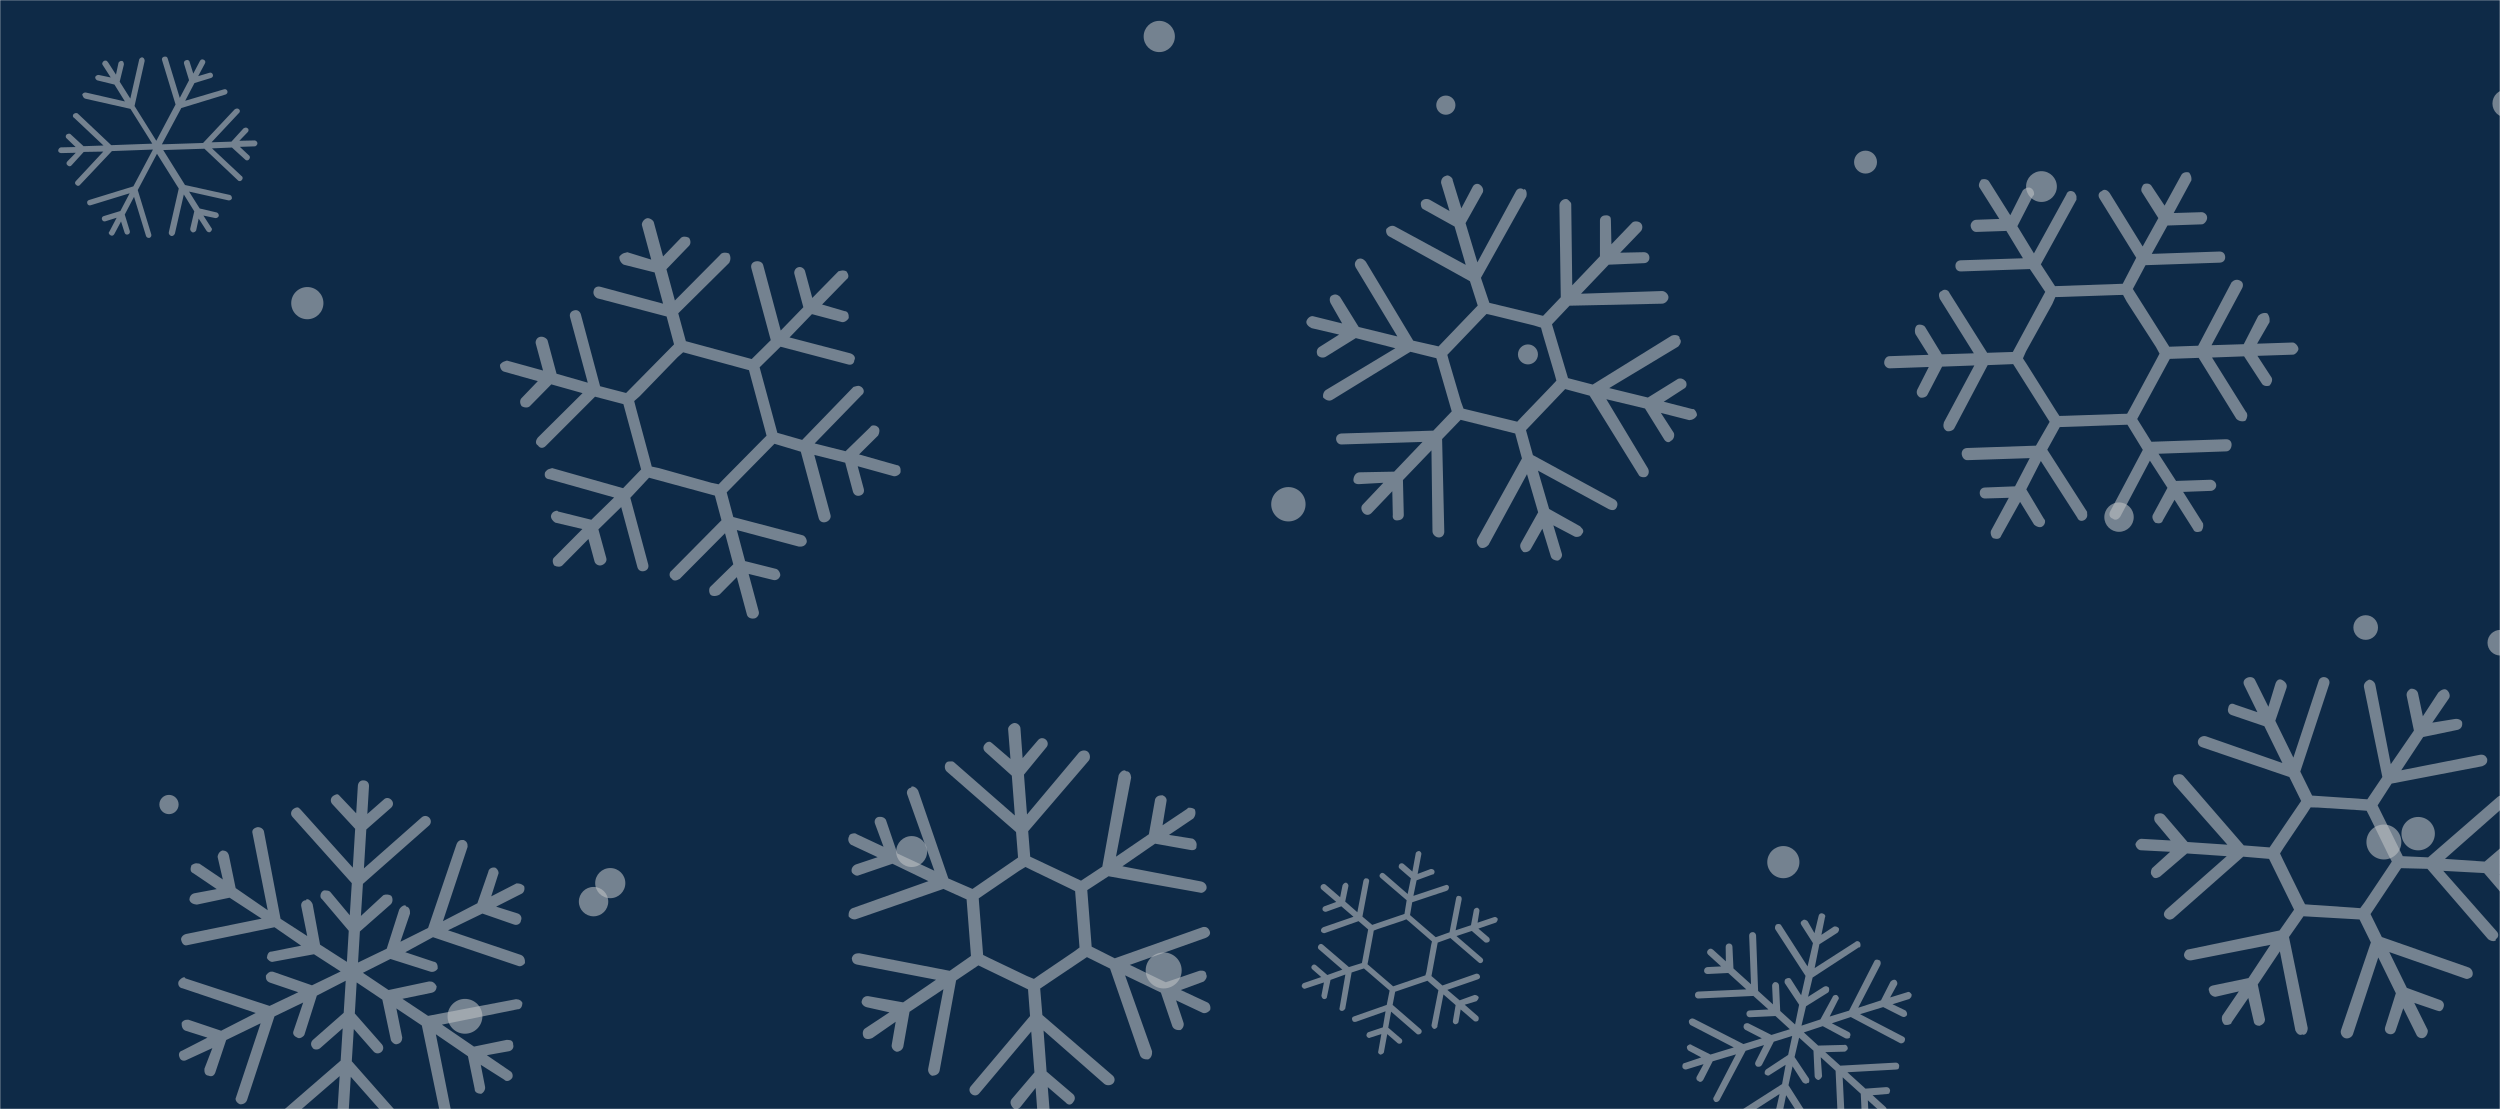 <svg xmlns="http://www.w3.org/2000/svg" version="1.1" xmlns:xlink="http://www.w3.org/1999/xlink" xmlns:svgjs="http://svgjs.com/svgjs" width="1481" height="657" preserveAspectRatio="none" viewBox="0 0 1481 657"><g mask="url(&quot;#SvgjsMask1298&quot;)" fill="none"><rect width="1481" height="657" x="0" y="0" fill="#0e2a47"></rect><circle r="5.925" cx="905.155" cy="209.955" filter="url(#SvgjsFilter1299)" fill="rgba(189, 193, 196, 0.58)"></circle><circle r="9.165" cx="540.065" cy="504.455" filter="url(#SvgjsFilter1299)" fill="rgba(189, 193, 196, 0.58)"></circle><circle r="7.6" cx="1481.2" cy="380.74" filter="url(#SvgjsFilter1299)" fill="rgba(189, 193, 196, 0.58)"></circle><circle r="10.32" cx="275.45" cy="602.06" filter="url(#SvgjsFilter1299)" fill="rgba(189, 193, 196, 0.58)"></circle><circle r="9.54" cx="182.06" cy="179.58" filter="url(#SvgjsFilter1299)" fill="rgba(189, 193, 196, 0.58)"></circle><circle r="10.18" cx="763.24" cy="298.72" filter="url(#SvgjsFilter1299)" fill="rgba(189, 193, 196, 0.58)"></circle><circle r="10.345" cx="1412.215" cy="498.805" filter="url(#SvgjsFilter1299)" fill="rgba(189, 193, 196, 0.58)"></circle><circle r="9.525" cx="1056.455" cy="510.725" filter="url(#SvgjsFilter1299)" fill="rgba(189, 193, 196, 0.58)"></circle><circle r="8.71" cx="1255.31" cy="306.35" filter="url(#SvgjsFilter1299)" fill="rgba(189, 193, 196, 0.58)"></circle><circle r="6.795" cx="1105.145" cy="96.035" filter="url(#SvgjsFilter1299)" fill="rgba(189, 193, 196, 0.58)"></circle><circle r="8.285" cx="1484.805" cy="61.315" filter="url(#SvgjsFilter1299)" fill="rgba(189, 193, 196, 0.58)"></circle><circle r="8.71" cx="351.62" cy="534.12" filter="url(#SvgjsFilter1299)" fill="rgba(189, 193, 196, 0.58)"></circle><circle r="10.665" cx="689.355" cy="574.895" filter="url(#SvgjsFilter1299)" fill="rgba(189, 193, 196, 0.58)"></circle><circle r="5.705" cx="100.105" cy="476.595" filter="url(#SvgjsFilter1299)" fill="rgba(189, 193, 196, 0.58)"></circle><circle r="5.685" cx="856.515" cy="62.295" filter="url(#SvgjsFilter1299)" fill="rgba(189, 193, 196, 0.58)"></circle><circle r="9.895" cx="1432.525" cy="493.855" filter="url(#SvgjsFilter1299)" fill="rgba(189, 193, 196, 0.58)"></circle><circle r="8.93" cx="361.52" cy="523.16" filter="url(#SvgjsFilter1299)" fill="rgba(189, 193, 196, 0.58)"></circle><circle r="9.25" cx="686.75" cy="21.61" filter="url(#SvgjsFilter1299)" fill="rgba(189, 193, 196, 0.58)"></circle><circle r="7.295" cx="1401.435" cy="371.745" filter="url(#SvgjsFilter1299)" fill="rgba(189, 193, 196, 0.58)"></circle><circle r="9.12" cx="1209.36" cy="110.52" filter="url(#SvgjsFilter1299)" fill="rgba(189, 193, 196, 0.58)"></circle><path d="M507.5 544.4L558.9 526.6 572.6 532.8 575.2 566.3 562.6 575.1 509 564.7C508.4 564.8 508.4 564.8 507.7 564.8 506.4 564.9 505.1 565.7 504.6 567.7 504.8 569.7 505.5 570.9 507.6 571.4L554.5 580.4 535 593.8 514.3 590.1C514.3 590.1 513.6 590.1 513.6 590.1 512.3 590.2 511 591 510.5 593 510 594.3 511.4 596.2 513.5 596.7L526.9 599.7 512.4 609.3C511.2 610.1 510.7 612.1 511.5 614S514.9 615.8 516.8 614.9L530.6 605.3 528.3 618.7C527.8 620.7 529.3 622.6 531.3 623.1 532.6 623 534.5 622.2 535.1 620.2L538.8 599.4 558.9 586 549.9 632.9C549.4 634.9 550.8 636.8 552.2 637.3 554.2 637.2 556.1 636.4 556.6 634.4L566.4 580.8 579.6 571.9 609 586.1 610.2 601.9 575.1 643.5C573.9 644.9 574.1 646.9 575.5 648.1S578.9 649.2 580.1 647.7L610.9 611.1 612.8 635.3 599.5 650.9C598.2 652.3 598.4 654.3 599.9 656.1S603.2 657.2 604.5 655.8L613.5 644.5 614.8 662.2C615 664.2 617.1 665.4 619 665.2 621 665.1 622.2 663.7 622.1 661.7L620.7 644 631.3 653.1C632.8 654.9 634.7 654.8 635.9 652.7 637.1 651.3 637 649.3 635.6 648.1L620 634.8 618.2 610.5 654.2 642.1C655.6 643.3 658.3 643.1 659.5 641.7S660.5 638.3 659.1 637.1L617.5 601.3 616.2 585.6 643.9 567 657.6 573.8 675.4 625.3C676.2 627.2 678.2 627.7 680.2 627.6 682.1 626.7 682.6 624.7 682.5 622.8L666.5 577.8 687.7 588 694.5 608C695.3 609.9 697.4 610.4 699.3 610.2 700.6 609.5 701.8 607.4 701 605.5L696.7 592.6 712.4 600C713.8 600.6 715.7 599.8 716.9 598.3 717.4 596.3 716.6 594.4 715.2 593.8L699.5 586.5 713 581.5C714.2 580.7 715.4 578.6 714.6 577.4 714.5 575.4 713.1 574.9 711.2 575 711.2 575 710.5 575.1 710.5 575.1L690.6 581.9 669.3 571.6 714.3 555.6C716.2 554.8 717.4 553.4 716.6 551.5 715.8 549.6 714.5 549 713.1 549.1 712.5 549.2 712.5 549.2 712.5 549.2L660.4 567.7 646.7 560.8 644.1 527.3 656.7 519.1 710.9 528.8C712.3 529.4 714.2 527.9 714.7 526.6 715.2 524.5 713.8 522.7 711.7 522.2L664.9 513.2 684.3 499.8 705 503.5C707.1 504 709 503.2 708.8 501.3 709.3 499.2 707.9 497.4 706.5 496.8L692.5 494.6 706.9 484.9C708.1 483.5 708.6 481.5 707.8 479.5 707.1 478.9 705.8 478.4 704.4 478.5 703.8 478.5 703.8 478.5 703.2 479.2L688.7 488.9 691 474.9C691.5 472.9 690.1 471.7 688.7 471.1 688 471.2 688 471.2 687.4 471.2 686.1 471.3 684.8 472.1 684.3 473.4L680.6 494.2 661.1 507.5 670.1 460.6C669.9 458.7 669.1 456.8 667.2 456.9 666.4 456.3 666.4 456.3 665.8 456.4 664.5 456.5 663.3 457.9 662.7 459.2L653 513.4 640.4 521.7 610.3 507.5 609.1 492.4 644.9 450.7C646.1 449.3 645.9 446.7 644.5 445.4S640.5 444.4 639.2 445.8L608.4 482.5 606.6 458.9 619.9 442.7C621.1 441.3 620.9 439.3 619.5 438.1 618.1 436.9 616.1 437 614.9 438.5L605.8 449.1 604.5 431.3C604.4 430 602.9 428.2 600.9 428.3 599 428.5 597.1 430.6 597.2 431.9L598.6 449.6 588 440.5C587.3 439.9 586.6 439.3 585.9 439.4 584.6 439.5 584 440.2 583.4 440.9 582.2 442.3 582.3 444.2 583.8 445.5L599.4 459.5 601.2 483.1 565.1 451.5C564.4 450.9 563.7 451 562.4 451.1 561.7 451.1 561.1 451.2 560.5 451.9 559.3 453.3 559.5 455.9 560.9 457.1L601.9 492.9 603.1 508 576.1 526.6 561.8 520.4 543.9 468.3C543.2 467 541.7 465.8 540.4 465.9 539.8 466 539.8 466 539.8 466.6 537.9 466.8 536.7 468.9 537.5 470.8L553.5 515.8 531.6 505.6 524.8 485.6C524 484.4 522.7 483.8 521.3 483.9 521.3 483.9 520.7 483.9 520.7 483.9 518.7 484.1 517.6 486.2 518.4 488.1L523.4 501.6 507.6 494.2C506.9 493.6 506.2 493.6 505.6 493.7 504.3 493.8 503 494.5 503.1 495.2 501.9 497.3 502.7 499.2 504.1 500.4L519.9 507.8 507 512.1C505.1 512.9 503.9 514.9 504.7 516.9 505.5 518.1 507.5 519.3 508.8 518.5L528.7 511.7 550 522 505 538C503.1 538.8 502.6 540.8 502.7 542.8 503.5 544 505.6 545.2 507.5 544.4ZM582.1 561.8L580.1 536.2 579.8 532.2 583 530 603.7 515.9 607.5 513.6 610.9 515.3 633.5 526.2 636.9 527.9 637.2 531.8 639.2 557.4 639.5 561.3 636.4 563.6 615.6 577.7 612.5 579.9 608.4 578.2 585.8 567.4 582.4 565.7 582.1 561.8Z" fill="rgba(189, 193, 196, 0.58)"></path><path d="M1292.2 103.7L1282.3 121.8 1274.6 110.2C1273.9 108.9 1271.9 108.3 1270 109.1 1268.7 110.4 1268.1 112.4 1268.8 113.7L1278.6 129.2 1269.3 146 1249.8 114.4C1248.4 112.4 1246.4 111.8 1245.1 113.2 1243.2 113.9 1242.6 115.9 1243.9 117.8L1265.5 152.7 1257.5 168.1 1217.4 169.5 1209 156.6 1230.1 118.3C1230.1 117.7 1230.1 117 1230.1 116.3 1230 115.7 1229.3 114.4 1228.7 113.8 1226.6 112.5 1224.7 113.2 1224.1 115.2L1204.9 150.1 1195.1 134 1204.4 115.9C1205 115.9 1205 115.2 1205 114.6 1204.9 113.2 1204.2 111.9 1202.9 111.3 1201.6 110.7 1199.6 111.4 1198.3 112.8L1190.9 127.5 1178.4 107.6C1177.7 106.3 1175.7 105.7 1173.7 106.4 1172.5 107.8 1171.9 109.8 1172.6 111L1184.4 129.7 1170.6 130.2C1168.6 130.3 1167.4 132.3 1167.4 133.6 1167.5 135.6 1168.9 137.5 1170.8 137.4L1188.6 136.8 1198.4 153 1161.5 154.2C1159.6 154.3 1158.3 155.7 1158.4 157.6 1158.4 159.6 1159.8 160.9 1161.8 160.8L1202.5 159.4 1211.6 172.9 1192.4 208.5 1177.2 209 1154.9 173.6C1154.2 171.6 1151.6 171 1150.3 172.4 1148.3 173.1 1148.4 175.1 1149.1 177L1169.3 209.3 1150.3 209.9 1140.5 193.8C1139.8 192.5 1137.1 191.9 1135.8 192.6S1134 196 1134.7 197.9L1142.4 210.2 1119.3 211C1117.4 211 1116.1 213.1 1116.2 215 1116.2 216.4 1117.6 218.3 1119.6 218.2L1142.6 217.4 1135.8 230.8C1135.2 232.2 1135.3 234.1 1137.3 235.4 1138.6 236 1141.2 235.3 1141.8 233.9L1150.5 217.2 1169.6 216.5 1151.6 250.1C1151 252.1 1151.1 254 1153.1 255.3 1154.4 255.9 1157.1 255.1 1157.7 253.8L1177.5 216.3 1192.6 215.7 1214.2 249.9 1206.1 264 1165.3 265.4C1163.3 265.5 1162.1 266.8 1162.1 268.8 1162.2 270.8 1163.6 272.7 1165.5 272.6L1202.4 271.4 1193.7 288.1 1176 288.8C1174 288.8 1172.7 290.2 1172.8 292.2 1172.9 294.1 1174.2 295.4 1176.2 295.3L1190 294.9 1179.5 314.3C1178.9 315.7 1179.6 318.3 1180.9 318.9 1182.9 319.5 1184.9 319.4 1185.5 317.4L1196.7 297.3 1205 310.8C1206.4 312.1 1208.4 312.7 1209.7 312 1211 311.3 1211.6 309.9 1211.5 308.6 1211.5 308.6 1211.5 308 1210.8 307.3L1200.4 289.9 1209 273.1 1230.6 306.7C1231.3 308.6 1233.3 309.2 1235.2 307.8 1235.9 307.1 1236.5 306.5 1236.5 305.1 1236.4 304.5 1236.4 303.8 1236.4 303.2L1212.8 266.4 1220.2 253 1260.3 251.6 1269.4 266.5 1250.2 302.7C1249 304.7 1249.7 306.7 1251.7 307.3 1253 308.5 1255 307.8 1256.2 305.8L1273.6 272.9 1284 289 1275.3 305.1C1274.7 306.5 1275.4 308.4 1276.8 309.7 1278.8 310.3 1280.8 310.2 1281.3 308.2L1288.2 296.1 1299.3 313.6C1300 315.5 1302 315.4 1304 314.7 1304.6 314 1305.2 312.7 1305.2 311.4 1305.2 311.4 1305.1 310.7 1305.1 310.1L1293.3 291.4 1309.7 290.8C1311.1 290.8 1313 289.4 1312.9 287.4 1312.8 285.4 1310.8 284.2 1309.5 284.2L1289.1 284.9 1278.7 268.8 1318.8 267.4C1320.8 267.4 1322 265.4 1322 263.4S1320.6 260.1 1318.6 260.2L1274.5 261.7 1266.1 248.2 1285.4 212.6 1302.5 212 1324.8 248.1C1326.1 249.4 1328.1 250 1330.1 249.3 1330.7 248.6 1331.3 247.3 1331.3 246 1331.2 245.3 1331.2 244.6 1330.5 244L1310.4 211.8 1329.4 211.1 1339.9 227.2C1340.6 228.5 1342.6 229.1 1344.5 228.4 1345.8 227 1346.4 225 1345.7 223.7L1337.3 210.8 1358.4 210.1C1359.7 210.1 1361.6 208 1361.6 206.7 1361.5 204.8 1359.4 202.8 1358.1 202.9L1337.1 203.6 1344.5 190.8C1344.5 190.2 1344.5 189.5 1344.5 188.9 1344.4 187.5 1343.7 186.3 1343.1 185.6 1341.1 185 1339.1 185.8 1337.8 187.1L1329.2 203.9 1310.1 204.5 1328.1 171C1329.3 169 1328.6 167 1327.3 166.4 1325.2 165.1 1323.3 165.9 1322 167.2L1302.2 204.8 1285.1 205.4 1263.5 171.2 1271 157.1 1315 155.6C1317 155.5 1318.3 154.2 1318.2 152.2 1318.1 150.2 1316.8 149 1314.8 149L1274.7 150.4 1284 133.6 1304.4 132.9C1305.7 132.9 1307.6 130.8 1307.5 128.9 1307.5 126.9 1305.5 125.6 1304.1 125.7L1287.7 126.2 1298.2 106.8C1298.2 106.1 1298.2 106.1 1298.2 105.5 1298.1 104.2 1297.4 102.9 1296.8 102.2 1294.8 101.6 1292.8 102.4 1292.2 103.7ZM1277.2 205.6L1279.3 209.5 1277.5 212.9 1262 241.7 1260.1 245.1 1256.2 245.2 1223.9 246.3 1220 246.4 1217.9 243.2 1200.5 215.5 1198.4 212.3 1200.2 208.2 1215.8 180.1 1217.6 176 1221.5 175.9 1253.8 174.8 1257.7 174.7 1259.8 178.6 1277.2 205.6Z" fill="rgba(189, 193, 196, 0.58)"></path><path d="M1110.3 569.5L1095.4 598.7 1083.9 602.2 1088.9 592.3C1089.8 591.4 1089.1 590.3 1088.2 589.5 1087.3 589.2 1085.9 589.6 1085.7 590.5L1078.4 603.9 1067.2 607.6 1069.9 596.1 1082.9 588C1082.9 588 1083.2 587.7 1083.2 587.7 1083.7 587 1083.7 585.9 1083.4 585 1082.4 584.2 1081.6 583.9 1080.4 584.6L1071.1 590.5 1073.8 579.1 1101.2 561.2C1101.2 561.2 1101.8 561.2 1101.8 561.2 1102.3 560.6 1102.3 559.4 1101.9 558.5 1101.3 557.4 1099.8 557.2 1099 558.1L1075 573.5 1077.8 559.4 1088.6 552.5C1088.6 552.5 1088.6 552.5 1088.8 552.2 1089.4 551.6 1089.6 550.7 1089.3 549.8 1088.4 549 1087.2 548.4 1086.1 549.1L1079 553.8 1081.1 543.5C1081.7 542.3 1080.8 541.5 1079.9 541.2 1078.7 540.7 1077.6 541.3 1077.3 542.8L1074.9 552.8 1070.8 545.7C1069.9 544.9 1068.7 544.4 1067.8 545.3 1066.7 545.9 1066.4 546.8 1067.1 547.9L1074 558.7 1070.8 572.5 1055.2 548.2C1054.8 547.3 1053.4 547.1 1052.2 547.7 1051.7 548.3 1051.1 549.5 1051.8 550.7L1069.6 578.1 1067 589.6 1061 580.2C1060.4 579.1 1059.2 579.2 1058.1 579.8 1057.2 580.1 1057 581.6 1057.3 582.4L1065.8 595.2 1063.4 606.9 1054.6 598.9 1053.9 583.8C1053.8 582.6 1052.9 581.8 1051.8 581.8 1050.9 581.6 1049.8 582.8 1049.8 584L1050.3 595 1041.5 587 1040.3 554.1C1040.2 553 1039.3 552.1 1038.2 552.2 1037 552.2 1036.2 553.1 1036.2 554.3L1037.3 583.1 1026.9 573.7 1026.3 560.9C1026.3 559.7 1025.4 558.9 1024.2 558.9 1023 559 1022.2 559.9 1022.3 561.1L1022.4 569.5 1014.8 562.6C1013.8 561.7 1012.7 561.8 1011.9 562.7 1011 563.6 1011.1 564.8 1012 565.6L1019.6 572.5 1011.5 572.9C1010.3 573 1009.5 573.9 1009.5 575.1S1010.5 577 1011.6 577L1023.8 576.4 1034.5 586.1 1006 587.4C1004.8 587.5 1004 588.4 1004.1 589.6 1004.1 590.7 1005 591.6 1006.2 591.5L1038.7 590 1047.6 598 1036.5 598.6C1035.4 598.6 1034.5 599.5 1034.6 600.7 1034.6 601.8 1035.5 602.7 1036.7 602.6L1051.8 601.9 1060.3 609.7 1049.4 613.1 1035.7 606.2C1034.8 605.9 1033.4 606.3 1033.1 607.2 1032.6 608.3 1032.9 609.2 1033.8 610L1043.7 615.1 1032.8 618.5 1003.6 603.6C1002.4 603 1001.5 603.4 1000.7 604.3 1000.1 605.5 1000.8 606.6 1001.4 607.2L1027.1 620.5 1013.3 624.7 1002.2 619.1C1001.3 618.2 1000.2 618.9 999.4 619.8 999.1 620.7 999.5 622.1 1000.7 622.6L1007.8 626.4 998.1 629.7C996.9 629.8 996.4 631 996.7 632.4 997.1 633.3 998.3 633.8 999.1 633.5L1009.2 630.4 1005.1 637.9C1004.6 639.1 1005.2 640.2 1006.1 640.4 1007 641.3 1007.9 640.9 1008.5 640.3 1008.7 640 1008.7 640 1009 639.7L1014.6 628.7 1028.4 624.6 1015.3 649.9C1014.5 650.8 1015.1 652 1016 652.8 1016.9 653 1017.8 652.7 1018.3 652.1 1018.6 651.8 1018.6 651.8 1018.6 651.8L1034.1 622.5 1045 619.1 1040 629C1039.4 630.2 1039.8 631 1040.7 631.8 1041.6 632.1 1042.7 632 1043.3 631.4 1043.6 631.1 1043.6 631.1 1043.8 630.8L1050.8 617.1 1061.7 613.7 1059.3 624.9 1046.6 633.3C1045.4 634 1045.2 635.4 1045.5 636.3 1046.5 637.1 1047.6 637.6 1048.5 636.7L1057.8 630.8 1055.7 642.2 1027.7 660.1C1026.9 660.4 1026.6 661.9 1027 662.8 1027.9 663.6 1029.1 664.1 1030.2 663.5L1054.2 648.1 1051.1 661.9 1040.6 668.5C1039.5 669.2 1039.3 670.6 1040.2 671.5 1040.5 672.3 1041.7 672.9 1042.8 672.2L1049.9 667.5 1047.8 677.8C1047.5 678.7 1048.1 679.8 1049.3 680.4 1049.9 680.3 1050.8 680 1051.3 679.4 1051.3 679.4 1051.6 679.1 1051.9 678.8L1054 668.5 1058.7 675.6C1059.1 676.4 1060.5 676.7 1061.4 676.3 1061.7 676 1061.7 676 1061.7 676 1062.5 675.1 1062.4 673.9 1061.8 673.4L1055.2 662.9 1058.1 648.8 1073.8 673.1C1074.7 674 1075.5 674.2 1076.7 673.6 1076.7 673.6 1077 673.3 1077 673.3 1077.5 672.7 1077.8 671.8 1077.1 670.6L1059.5 642.9 1061.9 631.7 1067.9 641.1C1068.8 641.9 1070 642.4 1070.8 641.5 1071.1 641.8 1071.4 641.5 1071.4 641.5 1072 640.9 1071.9 639.7 1071.6 638.9L1063.1 626.2 1065.8 614.7 1074.3 622.4 1075 637.5C1075.1 638.7 1076.3 639.8 1077.4 639.8 1078.3 639.4 1079.1 638.5 1079.4 637.6L1078.6 626.3 1087.4 634.3 1088.9 666.9C1089 668.1 1089.9 668.9 1091 668.8 1092.2 668.8 1093 667.9 1093 666.7L1091.6 638.2 1102.3 647.9 1102.9 660.1C1102.9 661.3 1103.8 662.1 1105 662.1S1107 661.1 1106.9 659.9L1106.5 651.8 1114.1 658.7C1115.1 659.6 1116.2 659.5 1117.1 658.6 1117.9 657.7 1117.8 656.5 1116.9 655.7L1109.3 648.8 1117.7 648.1C1118.3 648.1 1118.9 648 1119.2 647.7 1119.4 647.4 1119.7 646.5 1119.7 646 1119.6 644.8 1118.7 644 1117.5 644L1105.1 644.9 1094.4 635.2 1123.2 633.6C1123.8 633.5 1124.3 633.5 1124.6 633.2 1124.9 632.9 1125.1 632 1125.1 631.4 1125.1 630.3 1124.1 629.4 1123 629.5L1090.2 631.3 1081.3 623.3 1092.7 623C1093.3 623 1093.8 622.4 1094.1 622.1 1094.4 621.8 1094.7 621.5 1094.6 620.9 1094.6 619.7 1093.4 618.6 1092.5 619L1077.1 619.4 1068.6 611.6 1079.8 607.9 1093.2 615.1C1094.1 615.4 1095.2 615.3 1095.8 614.7 1096.1 614.4 1096.1 614.4 1095.8 614.2 1096.6 613.2 1096.2 611.8 1095.1 611.3L1085.2 606.2 1096.4 602.5 1125.7 618C1126.5 618.3 1127.4 617.9 1128 617.3 1128.2 617 1128.2 617 1128.2 617 1128.8 615.8 1128.7 614.7 1127.5 614.1L1101.9 600.8 1115.6 596.6 1126.7 602.2C1127.9 602.8 1128.7 602.4 1129.3 601.8 1129.3 601.8 1129.6 601.5 1129.6 601.5 1130.1 600.3 1129.4 599.2 1128.8 598.6L1121.1 594.9 1131.1 591.8C1131.4 591.5 1131.7 591.2 1132 590.9 1132.3 590.6 1132.5 589.7 1132.5 589.2 1131.8 588 1130.9 587.2 1129.8 587.8L1119.7 590.9 1123.8 583.4C1124.3 582.3 1123.7 581.1 1123 580.6 1121.9 580 1120.7 580.7 1119.9 581.6L1114.3 592.6 1100.8 597 1113.9 571.7C1114.4 570.5 1114.1 569 1113.2 568.8 1112 568.3 1110.8 568.3 1110.3 569.5Z" fill="rgba(189, 193, 196, 0.58)"></path><path d="M1479.5 472.2L1438.4 507.9 1423.4 507.2 1408.5 477.1 1416.8 464.2 1470.5 453.9C1471.1 453.6 1471.1 453.6 1471.7 453.3 1472.8 452.7 1473.7 451.6 1473.4 449.5 1472.6 447.7 1471.4 446.9 1469.3 447.1L1422.5 456.3 1435.5 436.6 1456.2 432.3C1456.2 432.3 1456.8 432 1456.8 432 1457.9 431.5 1458.8 430.3 1458.6 428.2 1458.6 426.8 1456.5 425.6 1454.4 425.9L1440.9 428.1 1450.7 413.8C1451.6 412.6 1451.3 410.5 1449.8 409S1446 408.7 1444.5 410.2L1435.3 424.3 1432.5 411C1432.2 408.9 1430.1 407.8 1428.1 408 1426.9 408.6 1425.4 410.1 1425.7 412.1L1430 432.8 1416.3 452.7 1407.2 405.9C1406.9 403.8 1404.8 402.6 1403.4 402.6 1401.6 403.5 1400.1 404.9 1400.4 407L1411.3 460.3 1402.4 473.5 1369.7 471.3 1362.7 457.1 1379.8 405.4C1380.4 403.6 1379.5 401.9 1377.8 401.3S1374.2 401.5 1373.6 403.3L1358.6 448.8 1347.9 427 1354.5 407.6C1355.1 405.8 1354.2 404.1 1352.1 402.9S1348.6 403.2 1348 404.9L1343.8 418.7 1335.9 402.8C1335.1 401 1332.7 400.7 1331 401.6 1329.2 402.5 1328.6 404.2 1329.5 406L1337.3 421.9 1324.1 417.4C1322 416.2 1320.3 417.1 1320 419.5 1319.4 421.2 1320.2 423 1322 423.6L1341.4 430.2 1352.1 452 1306.9 436.2C1305.1 435.6 1302.8 436.7 1302.2 438.5S1302.5 442 1304.2 442.6L1356.2 460.3 1363.2 474.5 1344.5 502 1329.2 500.8 1293.5 459.6C1292.1 458.2 1290 458.5 1288.2 459.3 1286.7 460.8 1287 462.8 1287.9 464.6L1319.5 500.4 1295.9 498.8 1282.2 482.8C1280.7 481.4 1278.7 481.6 1276.9 482.5 1276 483.7 1275.7 486 1277.2 487.5L1285.9 497.9 1268.6 496.9C1267.1 496.9 1265.6 498.3 1265 500.1 1265.3 502.2 1266.8 503.6 1268.2 503.7L1285.6 504.6 1274.9 514.3C1274.1 515.5 1273.8 517.8 1274.9 518.7 1275.8 520.5 1277.3 520.5 1279 519.6 1279 519.6 1279.6 519.3 1279.6 519.3L1295.6 505.6 1319.1 507.2 1283.3 538.8C1281.9 540.2 1281.3 542 1282.7 543.5 1284.2 545 1285.7 545 1286.8 544.4 1287.4 544.1 1287.4 544.1 1287.4 544.1L1328.9 507.5 1344.2 508.8 1359 538.9 1350.4 551.2 1296.5 562.4C1295 562.4 1293.8 564.4 1293.8 565.9 1294.1 568 1296.1 569.2 1298.2 568.9L1345 559.7 1332 579.4 1311.3 583.7C1309.3 584 1307.8 585.4 1308.7 587.2 1309 589.3 1311 590.5 1312.5 590.5L1326.3 587.3 1316.5 601.7C1315.9 603.4 1316.2 605.5 1317.7 607 1318.6 607.3 1320 607.3 1321.2 606.7 1321.8 606.4 1321.8 606.4 1322.1 605.5L1331.9 591.2 1335.1 605C1335.3 607.1 1337.1 607.7 1338.6 607.7 1339.2 607.4 1339.2 607.4 1339.8 607.1 1340.9 606.5 1341.8 605.4 1341.8 603.9L1337.5 583.2 1350.6 563.6 1359.8 610.5C1360.6 612.2 1362.1 613.7 1363.9 612.8 1364.7 613.1 1364.7 613.1 1365.3 612.8 1366.5 612.3 1367.1 610.5 1367.1 609L1356 555.1 1364.6 542.8 1397.8 544.7 1404.5 558.3 1386.8 610.3C1386.2 612.1 1387.4 614.4 1389.2 615S1393.3 614.5 1393.9 612.7L1408.9 567.2 1419.3 588.4 1413 608.4C1412.4 610.2 1413.3 612 1415.1 612.5 1416.8 613.1 1418.6 612.3 1419.2 610.5L1423.7 597.3 1431.6 613.2C1432.1 614.4 1434.2 615.6 1436 614.7 1437.7 613.9 1438.6 611.2 1438.1 610L1430.2 594.1 1443.4 598.6C1444.3 598.9 1445.2 599.2 1445.8 598.9 1447 598.3 1447.3 597.4 1447.6 596.5 1448.2 594.8 1447.3 593 1445.5 592.4L1425.8 585.2 1415.4 564 1460.6 579.8C1461.5 580.1 1462.1 579.9 1463.3 579.3 1463.9 579 1464.4 578.7 1464.7 577.8 1465.3 576 1464.2 573.7 1462.4 573.1L1411 555.1 1404.3 541.5 1422.4 514.3 1438 514.7 1474 556.4C1475.2 557.3 1476.9 557.9 1478.1 557.3 1478.7 557 1478.7 557 1478.4 556.4 1480.2 555.5 1480.5 553.2 1479 551.7L1447.4 515.9 1471.6 517.2 1485.3 533.2C1486.5 534.1 1488 534.1 1489.1 533.5 1489.1 533.5 1489.7 533.2 1489.7 533.2 1491.5 532.3 1491.8 530 1490.3 528.5L1480.7 517.9 1498.1 518.8C1498.9 519.1 1499.5 518.8 1500.1 518.6 1501.3 518 1502.2 516.8 1501.9 516.2 1502.2 513.9 1500.7 512.4 1499 511.8L1481.6 510.8 1492 502C1493.5 500.6 1493.8 498.2 1492.3 496.7 1491.1 495.8 1488.8 495.5 1487.9 496.7L1471.9 510.4 1448.4 508.8 1484.2 477.2C1485.7 475.8 1485.4 473.7 1484.5 472 1483.3 471.1 1481 470.8 1479.5 472.2ZM1403.8 483.8L1415.1 506.9 1416.9 510.4 1414.8 513.6 1400.8 534.5 1398.2 538 1394.3 537.7 1369.3 536 1365.5 535.7 1363.7 532.2 1352.4 509.2 1350.7 505.6 1352.7 502.4 1366.7 481.6 1368.8 478.3 1373.2 478.4 1398.2 480 1402 480.3 1403.8 483.8Z" fill="rgba(189, 193, 196, 0.58)"></path><path d="M111.1 559.9L162.6 549.3 178.4 560.2 161 563.7C159 563.6 158.3 565.5 158.1 567.5 158.7 568.8 160.6 570.3 162 569.7L186 565.3 201.8 575.5 184.8 583.7 161.6 575.6C161.6 575.6 160.9 575.6 160.9 575.6 159.6 575.5 158.2 576.7 157.5 578 157.4 580 157.9 581.3 159.9 582.1L176.7 587.8 159.7 595.9 109.9 579.6C109.9 579.6 109.3 578.9 109.3 578.9 108 578.9 106.6 580.1 105.8 581.4 105.1 583.3 106.2 585.3 108.2 585.5L151.5 600.1 131 610.6 111.7 604.1C111.7 604.1 111.7 604.1 111 604.1 109.7 604 108.3 604.6 107.6 605.9 107.5 607.8 108 609.9 109.9 610.6L122.9 614.7 107.9 622.4C105.9 622.9 105.7 624.9 106.3 626.2 106.8 628.2 108.8 629 110.8 627.8L125.8 620.9 121.1 633.1C120.9 635.1 121.5 637.1 123.4 637.2 125.4 638 126.7 637.4 127.5 635.5L134 616.1 154.4 606.2 139.8 650.1C139 651.4 140.2 653.4 142.2 654.2 143.5 654.3 145.5 653.8 146.3 651.8L162.6 602.1 179.6 593.9 173.9 610.7C173.1 612.6 174.4 614 176.3 614.8 177.6 615.5 179.6 614.3 180.3 613.1L187.7 589.8 204.8 581 203.6 600 185.4 616C184 617.3 183.9 619.2 185.1 620.6 185.7 622 188.4 622.1 189.7 620.9L203 609.2 201.8 628.3 162.1 662.7C160.7 663.9 160.5 665.9 161.8 667.3 163 668.7 165 668.8 166.4 667.6L201.2 637.5 199.8 659.8 184.5 673.3C183.1 674.6 183 676.6 184.2 677.9 185.4 679.3 187.4 679.5 188.8 678.2L199.2 669.7 198.2 686.1C198.1 688.1 199.3 689.4 201.3 689.6 203.2 689.7 204.6 688.5 204.8 686.5L205.8 670.1 214.4 679.8C215.6 681.2 217.6 681.4 219 680.1S220.5 676.9 219.3 675.5L206.4 660.9 207.8 637.9 238 672.1C239.2 673.5 241.2 673.6 242.6 672.4 244 671.1 244.1 669.2 242.9 667.8L208.4 628.7 209.6 609.6 221.3 622.9C222.5 624.3 224.5 624.4 225.9 623.2 227.3 622 227.4 620 226.2 618.6L210.2 600.4 211.3 582 226.5 592.2 231.6 616.3C232.2 617.6 234 619.1 235.4 618.5 237.4 618 238.2 616.7 238.3 614.7L234.8 597.4 249.9 607.5 260.6 659C261.1 661 262.4 661.7 264.3 661.9 266.4 661.3 267.1 659.4 267.2 658.1L258.2 612.7 277.2 625.7 281.2 645.1C281.1 647.1 283 647.9 285 648 286.4 647.4 287.8 645.5 287.3 643.5L284.8 630.8 298.7 639.6C299.9 641 302 640.5 303.4 638.6 304.1 637.3 303.6 635.3 302.3 634.6L288.4 625.1 301.8 622.7C303.8 622.1 304.5 620.2 304 618.9 304.1 616.9 302.8 616.1 301.5 616.1 300.9 616 300.9 616 300.2 616L280.8 620 261.8 607 306.6 597.9C308.6 598 309.4 596.1 309.5 594.1 308.9 592.8 307.6 592 306.3 592 305.7 591.9 305.7 591.9 305.7 591.9L253.6 601.8 238.4 591.7 255.8 588.1C257.8 587.6 258.5 586.3 258.7 584.4 258.1 583 256.8 581.6 255.5 581.5 254.9 581.5 254.9 581.5 254.2 581.4L230.2 586.5 215 576.3 231.3 568.1 254.6 575.5C256.5 576.3 258.6 575.1 259.3 573.8 259.4 571.9 258.9 569.9 256.9 569.7L240.1 564.1 256.5 555.2 306.9 572.2C308.2 572.9 310.2 571.8 311 570.5 311.1 568.5 310.6 566.5 308.6 565.7L265.4 551.1 285.8 541.2 304.5 547.7C306.4 548.4 308.5 547.2 308.6 545.3 309.3 544 308.8 542 306.9 541.2L293.9 537.1 308.9 529.5C310.3 528.9 311.1 527 310.5 525 309.9 524.3 308.6 523.5 307.3 523.4 307.3 523.4 306.7 523.4 306 523.3L291 531 295.1 518.1C295.9 516.8 294.7 514.7 293.4 514 292.7 513.9 292.7 513.9 292.7 513.9 290.8 513.8 289.4 515.1 289.3 516.4L282.8 535.1 262.4 545.7 277 501.7C277.1 499.8 276.6 498.4 274.6 497.6 274.6 497.6 274 497.6 274 497.6 272.7 497.5 271.3 498.1 270.5 500L253.6 549.7 237.2 557.9 242.9 541.2C243 539.2 242.5 537.2 240.5 537 240.6 536.4 239.9 536.3 239.9 536.3 238.6 536.3 237.2 537.5 236.5 538.8L229.1 562 212.1 570.2 213.2 551.8 231.4 535.8C232.8 534.6 232.9 532 231.7 530.6 230.4 529.8 228.4 529.7 227.1 530.3L213.8 542.6 215 523.6 254.1 489.1C255.5 487.9 255.6 485.9 254.4 484.5 253.1 483.1 251.2 483 249.8 484.2L215.6 514.4 217 491.4 231.7 478.5C233.1 477.2 233.2 475.3 231.9 473.9S228.7 472.3 227.4 473.6L217.6 482.2 218.6 465.8C218.7 463.8 217.5 462.4 215.5 462.3 213.6 462.1 212.2 463.4 212 465.4L211 481.8 201.7 472C201.1 471.3 200.5 470.6 199.8 470.5 199.2 470.5 197.8 471.1 197.1 471.7 195.7 472.9 195.6 474.9 196.8 476.3L210.4 491 209 514 178.2 479.7C177.5 479 176.9 478.3 176.3 478.3 175.6 478.2 174.3 478.8 173.6 479.4 172.2 480.7 172 482.6 173.3 484L208.4 523.2 207.2 542.2 195.6 528.3C194.9 527.6 193.6 527.5 193 527.5 192.3 527.4 191.7 527.4 191 528 189.6 529.2 189.4 531.9 190.7 532.6L206.6 551.4 205.5 569.8 189.6 559.6 185.2 535.6C184.6 534.2 183.4 532.8 182.1 532.7 181.4 532.7 181.4 532.7 181.4 533.3 179.4 533.2 178 535.1 178.5 537.1L182 554.5 166.2 544.3 156.3 492.2C155.7 490.8 154.4 490.1 153.1 490 152.5 490 152.5 490 152.5 490 150.4 490.5 149 491.7 149.6 493.7L158.6 539.2 139.6 526.1 135.6 506.7C135 504.7 133.8 504 132.5 503.9 132.5 503.9 131.8 503.8 131.8 503.8 129.8 504.4 129 506.3 128.9 507.6L132 521 118.1 511.6C117.5 511.5 116.8 511.5 116.2 511.4 115.5 511.4 114.1 512 113.4 512.6 112.7 514.5 112.5 516.5 114.5 517.3L128.4 526.7 115 529.2C113 529.7 112.2 531.6 112.2 533 112.7 535 114.6 535.7 116.6 535.9L136 531.8 155 544.2 110.2 553.3C108.2 553.8 106.8 555.7 107.4 557.1 107.9 559.1 109.1 560.5 111.1 559.9Z" fill="rgba(189, 193, 196, 0.58)"></path><path d="M50.7 58.5L77.3 64.5 90.2 85.1 65.9 86 46 67.2C46 67.2 45.8 67.1 45.8 67.1 45.2 66.8 44.3 67 43.7 67.5 42.9 68.2 43 69.4 43.9 69.8L61.3 86.2 49.5 86.6 41.8 79.5C41.8 79.5 41.5 79.3 41.5 79.3 40.9 79 40 79.3 39.4 79.7 38.7 80.4 38.8 81.6 39.6 82.1L44.8 87.1 36.1 87.3C35.4 87.3 34.5 88.3 34.5 89 34.3 90.1 35.5 90.7 36.2 90.7L44.9 90.5 39.9 95.6C39.1 96.4 39.3 97.5 40.1 98 40.9 98.8 42 98.6 42.5 97.8L49.6 90 61.2 89.8 44.9 107.3C44.2 108 44.3 109.1 45.2 109.6 45.9 110.4 47 110.2 47.5 109.4L66.3 89.5 90.6 88.6 79 110.4 52.7 118.5C51.8 118.8 51.4 119.6 51.7 120.5 51.9 121.4 52.8 121.9 53.7 121.6L76.8 114.5 71.3 125 61.5 128C60.6 128.2 60.1 129.1 60.4 130 60.7 130.9 61.5 131.4 62.4 131.1L69.1 129 64.8 137.2C64 137.9 64.6 138.9 65.5 139.4 66.3 139.9 67.2 139.6 67.7 138.7L71.7 131.2 73.8 137.8C74 138.7 74.9 139.2 75.8 138.9S77.1 137.8 76.9 136.9L73.9 127.1 79.4 116.6 86.5 139.8C86.8 140.7 87.7 141.1 88.6 140.9 89.4 140.6 89.9 139.7 89.6 138.8L81.6 112.6 93 91.1 105.9 111.7 100 137.6C99.8 138.6 100.5 139.4 101.4 139.8 102.4 140 103.2 139.3 103.6 138.4L108.9 115.2 115.1 125.2 112.7 135.4C112.5 136.4 113.2 137.2 114.1 137.7 115.1 137.8 115.9 137.1 116.2 136.5L117.7 129.5 122.4 136.8C122.8 137.4 124 138 124.7 137.3 125.5 136.6 125.9 135.7 125.2 135L120.5 127.7 127.6 129.2C128.6 129.3 129.3 128.6 129.6 128 129.7 127.3 129.4 126.4 128.8 126.1 128.8 126.1 128.5 125.9 128.5 125.9L118.3 123.5 112 113.5 135.3 118.7C136.4 118.9 137.1 118.2 137.4 117.6 137.4 116.9 137.2 116 136.6 115.7 136.6 115.7 136.3 115.5 136.3 115.5L109.6 109.6 96.7 88.9 121.1 88.1 140.9 106.8C141.6 107.6 142.8 107.4 143.3 106.6 144 105.9 143.9 104.7 143 104.2L125.6 87.9 137.4 87.4 145.2 94.5C145.9 95.3 147.1 95.2 147.6 94.3 148.3 93.6 148.2 92.4 147.3 91.9L142.1 87 150.8 86.7C151.6 86.8 152.5 85.7 152.5 85 152.5 84.3 152.1 83.7 151.5 83.4 151.2 83.2 150.9 83.1 150.5 83.2L141.8 83.4 146.8 78.2C147.5 77.5 147.4 76.3 146.5 75.9 146.5 75.9 146.2 75.7 146.2 75.7 145.7 75.4 144.8 75.7 144.2 76.1L137.1 83.9 125.3 84.3 141.6 66.9C142.4 66.2 142.2 65 141.4 64.6 141.4 64.6 141.1 64.4 141.1 64.4 140.5 64.1 139.6 64.4 139 64.8L120.3 84.7 95.9 85.5 107.4 64 133.6 56C134.5 55.7 135 54.8 134.7 53.9 134.4 53.1 133.6 52.6 132.7 52.9L109.7 59.7 115.2 49.2 125 46.2C125.9 45.9 126.4 45.1 126.1 44.2S125 42.8 124.1 43.1L117.4 45.1 121.4 37.6C121.9 36.7 121.6 35.8 120.7 35.4 119.9 34.9 119 35.2 118.5 36L114.5 43.6 112.4 36.9C112.3 36.5 112.2 36 111.6 35.7S110.6 35.5 110.1 35.7C109.2 36 108.8 36.8 109 37.7L112 47.5 106.5 58 99.4 34.8C99.3 34.4 99.1 33.9 98.5 33.6 98.3 33.5 97.5 33.5 97.1 33.6 96.2 33.9 95.7 34.7 96 35.6L104 61.9 92.6 83.4 79.7 62.8 85.7 36.1C85.7 35.4 85.4 34.5 84.8 34.2 84.8 34.2 84.5 34 84.5 34 83.5 33.8 82.8 34.6 82.5 35.1L77.2 58.4 70.9 48.4 73.4 38.2C73.4 37.4 73.1 36.5 72.6 36.2 72.6 36.2 72.3 36.1 72.3 36.1 71.3 35.9 70.5 36.6 70.2 37.2L68.7 44.2 64 36.9C63.7 36.7 63.6 36.3 63.3 36.1 62.7 35.8 62 35.8 61.4 36.2 60.6 37 60.2 37.8 60.9 38.6L65.6 45.9 58.5 44.4C57.5 44.3 56.7 45 56.4 45.6 56.3 46.6 57 47.3 57.6 47.6L67.8 50.1 74 60.1 50.8 54.8C49.7 54.7 49 55.4 48.7 56 49.1 57.3 49.6 58.3 50.7 58.5Z" fill="rgba(189, 193, 196, 0.58)"></path><path d="M298.7 220.2L318.6 225.8 309 235.8C307.9 236.8 307.8 238.9 309 240.6 310.6 241.6 312.7 241.7 313.8 240.7L326.6 227.7 345.1 232.9 318.7 259.1C317.2 260.9 317 263 318.7 263.9 319.8 265.7 321.9 265.8 323.5 264L352.5 235 369.3 239.4 379.8 278.1 369.1 289.2 327.1 277.3C326.4 277.5 325.8 277.7 325.1 277.9 324.5 278 323.4 279 322.9 279.8 322.2 282.1 323.3 283.8 325.4 283.9L363.8 294.7 350.3 307.9 330.6 303C330.4 302.4 329.7 302.5 329.1 302.7 327.8 303 326.7 304 326.4 305.5 326.2 306.9 327.3 308.6 328.9 309.6L345 313.4 328.3 330.2C327.2 331.1 327.1 333.2 328.3 335 329.9 335.9 332 336 333.1 335L348.6 319.3 352.2 332.6C352.7 334.5 354.9 335.3 356.2 334.9 358.1 334.4 359.7 332.6 359.2 330.7L354.5 313.6 368 300.4 377.6 336C378.1 337.9 379.8 338.8 381.7 338.3 383.6 337.8 384.5 336.2 384 334.3L373.4 294.9 384.5 283 423.5 293.6 427.4 308.2 397.9 338C396.2 339.1 396.3 341.9 397.9 342.8 399 344.5 400.9 344 402.7 342.9L429.5 315.9 434.4 334.3 420.9 347.5C419.8 348.4 419.9 351.2 420.9 352.3S424.6 353.3 426.3 352.2L436.5 341.9 442.5 364.2C443 366.1 445.3 366.8 447.2 366.3 448.4 366 450 364.2 449.5 362.3L443.5 340 458.1 343.6C459.5 343.9 461.4 343.4 462.2 341.1 462.5 339.7 461.2 337.3 459.7 337L441.4 332.4 436.5 314 473.2 323.8C475.3 324 477.2 323.4 477.9 321.2 478.2 319.7 476.9 317.4 475.5 317.1L434.4 306.3 430.5 291.7 458.8 262.9 474.4 267.6 485 307C485.5 308.9 487.2 309.8 489.1 309.3 491 308.8 492.5 307 492 305.1L482.4 269.5 500.7 274.1 505.3 291.3C505.9 293.2 507.5 294.1 509.4 293.6 511.3 293.1 512.2 291.5 511.7 289.6L508.1 276.2 529.4 282.1C530.9 282.4 533.3 281.1 533.5 279.6 533.7 277.5 533.2 275.6 531.1 275.5L508.9 269.2 520.2 258C521.1 256.4 521.3 254.3 520.3 253.2 519.3 252.1 517.9 251.8 516.6 252.1 516.6 252.1 516 252.3 515.5 253.1L500.9 267.3 482.6 262.7 510.4 234.1C512.1 232.9 512.2 230.8 510.4 229.3 509.6 228.8 508.8 228.3 507.5 228.7 506.9 228.8 506.3 229 505.6 229.2L475.2 260.6 460.5 256.4 450 217.6 462.4 205.4 502 215.8C504.3 216.6 506 215.5 506.1 213.4 507.1 211.8 505.9 210 503.7 209.3L467.7 199.9 481 186.1 498.7 190.8C500.1 191.1 501.9 190 502.8 188.4 502.9 186.3 502.4 184.4 500.3 184.3L487 180.4 501.4 165.6C503.2 164.4 502.7 162.5 501.5 160.8 500.7 160.3 499.3 160 498 160.4 498 160.4 497.3 160.5 496.7 160.7L481.2 176.5 476.9 160.6C476.6 159.3 474.8 157.7 472.9 158.3 471 158.8 470.2 161 470.6 162.3L475.9 182 462.5 195.8 452.1 157C451.6 155.1 449.3 154.4 447.4 154.9S444.6 157 445.1 158.9L456.6 201.5 445.3 212.7 406.3 202.1 401.8 185.6 432 155.7C432.9 154 433 152 431.9 150.2 431 149.8 429.6 149.5 428.3 149.8 427.7 150 427.1 150.2 426.6 151L399.8 178 394.8 159.5 408.1 145.7C409.2 144.7 409.4 142.7 408.2 140.9 406.6 140 404.5 139.9 403.4 140.9L392.8 151.9 387.3 131.6C386.9 130.3 384.5 128.9 383.2 129.3 381.3 129.8 379.9 132.2 380.3 133.5L385.8 153.8 371.6 149.4C371 149.6 370.4 149.8 369.7 149.9 368.5 150.3 367.4 151.3 366.9 152.1 366.8 154.1 367.9 155.9 369.5 156.8L387.8 161.4 392.8 179.9 356.1 170C353.8 169.2 352.1 170.4 351.8 171.8 351 174.1 352.2 175.8 353.8 176.7L394.9 187.5 399.3 204 370.9 232.8 355.5 228.8 344.1 186.2C343.5 184.3 341.9 183.3 340 183.9 338.1 184.4 337.2 186 337.7 187.9L348.2 226.7 329.7 221.4 324.4 201.7C324 200.4 321.6 199 319.7 199.6 317.8 200.1 317 202.3 317.4 203.6L321.7 219.5 300.3 213.6C299.7 213.8 299.7 213.8 299.1 214 297.8 214.3 296.7 215.3 296.2 216.1 296.1 218.2 297.3 219.9 298.7 220.2ZM401.4 211.6L404.7 208.7 408.4 209.7 440 218.3 443.7 219.3 444.7 223.1 453.1 254.3 454.1 258.1 451.4 260.8 428.4 284.1 425.7 286.9 421.4 286 390.4 277.3 386.1 276.4 385.1 272.6 376.7 241.5 375.7 237.6 379 234.7 401.4 211.6Z" fill="rgba(189, 193, 196, 0.58)"></path><path d="M823.2 140.2L870.8 166.6 875.4 181 852.2 205.2 837.2 201.8 809.1 155C808.6 154.5 808.6 154.5 808.2 154.1 807.2 153.2 805.8 152.7 804 153.7 802.6 155.1 802.2 156.5 803.1 158.4L827.8 199.3 804.9 193.7 793.8 175.8C793.8 175.8 793.3 175.4 793.3 175.4 792.3 174.5 790.9 174 789.1 175 787.7 175.5 787.3 177.8 788.3 179.7L795.1 191.6 778.2 187.4C776.8 186.9 775 187.9 774.1 189.8S775.1 193.5 777 194.4L793.3 198.2 781.9 205.4C780 206.4 779.6 208.7 780.6 210.6 781.5 211.5 783.4 212.4 785.3 211.4L803.2 200.3 826.6 206.3 785.7 230.9C783.9 231.9 783.5 234.3 783.9 235.6 785.4 237 787.3 237.9 789.1 236.9L835.5 208.4 850.9 212.2 860 243.7 849.1 255.1 794.7 256.8C792.8 256.9 791.4 258.3 791.5 260.1S793 263.4 794.8 263.3L842.7 261.8 825.9 279.4 805.4 279.8C803.6 279.9 802.2 281.3 801.8 283.7S803.3 286.9 805.1 286.8L819.5 286 807.3 298.9C805.9 300.3 806.4 302.6 807.8 304 809.3 305.4 811.1 305.3 812.5 303.9L824.8 291 825.1 305C824.7 307.3 826.1 308.7 828.4 308.2 830.3 308.1 831.7 306.7 831.6 304.9L831.1 284.4 848 266.8 848.6 314.7C848.6 316.6 850.5 318.4 852.4 318.4S855.6 316.9 855.6 315L854.3 260.1 865.3 248.7 897.6 256.8 901.6 271.6 875.2 319.2C874.3 321.1 875.3 323 876.7 324.3 878.6 325.2 880.5 324.2 881.8 322.8L904.6 280.9 911.2 303.5 900.9 321.9C900 323.8 901 325.6 902.4 327 903.8 327.4 906.1 326.9 907 325L913.7 313.2 918.8 329.9C919.3 331.3 921.2 332.2 923 332.1 924.9 331.1 925.7 329.3 925.2 327.9L920.2 311.2 932.9 317.9C934.3 318.4 936.7 317.8 937.1 316.4 938.5 315 938 313.6 936.5 312.3 936.5 312.3 936.1 311.8 936.1 311.8L917.7 301.5 911.1 278.8 953 301.6C954.9 302.5 956.8 302.5 957.7 300.6 958.6 298.7 958.1 297.3 957.1 296.4 956.6 296 956.6 296 956.6 296L908.1 269.6 904 254.8 927.2 230.5 941.7 234.4 970.7 281.2C971.2 282.6 973.6 283 975 282.5 976.8 281.5 977.2 279.2 976.2 277.4L951.6 236.5 974.5 242 985.6 259.9C986.6 261.8 988.5 262.7 989.8 261.2 991.7 260.3 992.1 257.9 991.6 256.5L983.9 244.6 1000.7 248.9C1002.6 248.8 1004.4 247.9 1005.3 246 1005.3 245 1004.8 243.7 1003.9 242.8 1003.4 242.3 1003.4 242.3 1002.4 242.3L985.6 238 997.5 230.3C999.4 229.4 999.3 227.5 998.8 226.1 998.3 225.7 998.3 225.7 997.9 225.2 996.9 224.3 995.5 223.9 994.1 224.4L976.2 235.5 953.3 229.9 994.2 205.3C995.5 203.8 996.4 202 995 200.6 995 199.7 995 199.7 994.5 199.2 993.5 198.3 991.7 198.3 990.3 198.8L943.5 227.8 928.9 224 919.4 192.1 929.8 181.1 984.7 179.9C986.6 179.8 988.4 177.9 988.4 176.1S986.4 172.4 984.6 172.4L936.6 174 953 156.8 973.9 155.9C975.8 155.9 977.2 154.4 977.1 152.6 977.1 150.7 975.7 149.4 973.8 149.4L959.8 149.7 972.1 136.9C973 135.9 973.4 133.6 972 132.2 970.6 130.8 967.8 130.9 966.9 131.9L954.6 144.7 954.3 130.7C954.3 129.8 954.2 128.9 953.8 128.4 952.8 127.5 951.9 127.5 951 127.6 949.1 127.6 947.7 129 947.8 130.9L947.8 151.8 931.4 169 930.8 121C930.8 120.1 930.3 119.7 929.3 118.7 928.9 118.3 928.4 117.8 927.5 117.9 925.6 117.9 923.8 119.8 923.8 121.7L924.6 176.1 914.1 187.1 882.3 179.4 877.3 164.6 904.2 116.5C904.6 115.1 904.5 113.3 903.6 112.3 903.1 111.9 903.1 111.9 902.7 112.4 901.2 111 898.9 111.5 898 113.4L875.2 155.4 868.2 132.2 878.5 113.8C878.9 112.4 878.4 111.1 877.5 110.1 877.5 110.1 877 109.7 877 109.7 875.6 108.3 873.3 108.8 872.4 110.7L865.7 123.4 860.6 106.8C860.6 105.9 860.1 105.4 859.7 105 858.7 104.1 857.3 103.6 856.8 104.1 854.5 104.6 853.6 106.5 853.7 108.4L858.7 125 846.9 118.3C845 117.4 842.7 117.9 841.8 119.8 841.4 121.2 841.9 123.5 843.3 124L861.7 134.2 868.3 156.9 826.3 134.1C824.5 133.2 822.6 134.2 821.3 135.6 820.8 137 821.3 139.4 823.2 140.2ZM860.1 207.4L877.9 188.8 880.6 186 884.3 186.8 908.7 192.8 912.9 194.1 913.9 197.8 921 221.8 922 225.5 919.3 228.4 901.5 246.9 898.8 249.8 895.1 248.9 870.7 243 867 242.1 865.5 238 858.4 213.9 857.4 210.2 860.1 207.4Z" fill="rgba(189, 193, 196, 0.58)"></path><path d="M885.1 543.3L875.3 546.6 876.4 539.8C876.6 539 876.1 538.1 875.1 537.7 874.2 537.8 873.3 538.3 873.1 539.1L871.4 548.1 862.3 551.1 865.9 532.8C866 531.6 865.5 530.8 864.6 530.8 863.6 530.4 862.7 531 862.6 532.1L858.7 552.3 850.5 555.2 835.3 542.1 836.6 534.5 857.3 527.6C857.6 527.4 857.8 527.1 858 526.9 858.2 526.6 858.4 525.9 858.4 525.4 858 524.3 857.1 523.9 856.2 524.4L837.3 530.7 839.2 521.5 848.7 518C849 518.2 849.2 517.9 849.4 517.7 849.8 517.2 850 516.5 849.7 515.8 849.4 515.1 848.5 514.7 847.5 514.8L839.8 517.7 842 506.1C842.2 505.4 841.7 504.5 840.7 504.1 839.8 504.2 838.9 504.7 838.7 505.4L836.7 516.3 831.5 511.8C830.7 511.1 829.6 511.4 829.1 511.9 828.5 512.7 828.3 513.9 829.1 514.5L835.8 520.3 833.9 529.6 820 517.5C819.2 516.9 818.3 516.9 817.7 517.7 817 518.4 817.1 519.4 817.8 520L833.3 533.3 832 541.4 812.9 547.9 807.1 543 811 522.4C811.4 521.4 810.6 520.3 809.7 520.4 808.7 520 808.1 520.7 807.7 521.7L804.1 540.4 796.9 534.1 798.8 524.9C799 524.2 798.2 523.1 797.5 522.9S795.7 523.5 795.3 524.5L793.9 531.5 785.2 524C784.5 523.4 783.3 523.7 782.7 524.4 782.2 524.9 782.1 526.1 782.8 526.8L791.6 534.3 784.5 536.9C783.8 537.2 783.2 537.9 783.5 539.1 783.8 539.8 785 540.4 785.7 540.1L794.6 536.9 801.8 543.1 783.8 549.3C782.9 549.9 782.3 550.6 782.6 551.7 782.9 552.4 784.1 553 784.7 552.8L804.8 545.7 810.5 550.6 806.8 570.5 799.1 572.9 783.6 559.6C782.9 559 781.9 559 781.3 559.8 780.6 560.5 780.5 561.7 781.2 562.3L795.2 574.4 786.3 577.6 779.6 571.8C778.9 571.2 777.9 571.2 777.3 572 776.6 572.7 776.7 573.6 777.5 574.3L782.7 578.8 772.2 582.4C771.5 582.7 770.9 583.9 771.2 584.5 771.7 585.4 772.5 586.1 773.4 585.6L784.3 582 782.8 589.8C782.9 590.7 783.4 591.6 784.1 591.8 784.8 592 785.5 591.7 785.9 591.2 785.9 591.2 786.1 590.9 786.1 590.5L788.2 580.5 797 577.3 793.6 596.9C793.2 597.9 793.7 598.8 794.9 598.9 795.4 598.9 795.8 598.8 796.2 598.3 796.5 598.1 796.7 597.9 796.9 597.6L800.7 576.1 808 573.7 823.2 586.8 821.5 595.3 802.1 602.1C801 602.4 800.6 603.4 801.1 604.3 801.2 605.2 802.1 605.6 803.3 605.3L820.8 599.1 819.2 608.6 810.5 611.5C809.8 611.8 809.4 612.8 809.5 613.7 810 614.6 810.8 615.3 811.7 614.7L818.3 612.6 816.5 622.8C816.1 623.7 816.8 624.4 817.8 624.8 818.2 624.7 818.9 624.5 819.4 624 819.4 624 819.6 623.7 819.8 623.5L821.8 612.6 828 618C828.5 618.4 829.7 618.5 830.3 617.8 831 617 830.7 615.9 830.2 615.5L822.4 608.8 824.1 599.3 839.3 612.5C840 613.1 841.2 612.8 841.8 612.1S842.4 610.4 841.6 609.7L825 595.3 826.5 587.5 845.6 581 852.1 586.6 848 607.4C848.1 608.3 848.6 609.2 849.6 609.6 850 609.6 850.7 609.3 851.1 608.8 851.4 608.6 851.6 608.3 851.5 607.8L855.1 589.1 862.3 595.4 860.7 604.8C860.5 605.6 861 606.4 862 606.8 862.9 606.8 863.8 606.2 864 605.5L865.3 598 873.3 604.9C873.8 605.3 875.1 605.2 875.6 604.7 876.2 603.9 876.1 602.5 875.6 602.1L867.7 595.2 874.7 593.1C874.9 592.8 875.2 592.6 875.4 592.3 875.8 591.8 876 591.1 876 590.7 875.4 589.8 874.5 589.4 873.5 589.4L864.7 592.6 857.4 586.4 875.4 580.2C876.6 579.9 877 578.9 876.7 578.2 876.4 577.1 875.4 576.7 874.5 576.8L854.5 583.8 848 578.2 851.7 558.4 859.2 555.7 875.9 570.1C876.6 570.8 877.5 570.7 878.2 570 878.8 569.2 878.8 568.3 878 567.6L862.8 554.5 871.9 551.5 879.6 558.2C880.1 558.6 881.5 558.5 882.2 557.8 882.8 557 882.5 555.9 882 555.4L875.8 550.1 886.3 546.5C886.5 546.3 886.5 546.3 886.7 546 887.1 545.5 887.3 544.8 887.3 544.3 886.7 543.4 885.8 543 885.1 543.3ZM845 575.7L844.4 577.8 842.6 578.4 827.1 583.7 825.3 584.3 823.8 583 811.6 572.5 810.1 571.2 810.5 569.3 813.5 553.2 813.8 551.3 815.8 550.5 831.1 545.4 833.1 544.6 834.6 545.8 846.8 556.4 848.3 557.7 847.8 559.8 845 575.7Z" fill="rgba(189, 193, 196, 0.58)"></path></g><defs><mask id="SvgjsMask1298"><rect width="1481" height="657" fill="#ffffff"></rect></mask><filter id="SvgjsFilter1299"><feGaussianBlur stdDeviation="1"></feGaussianBlur></filter></defs></svg>